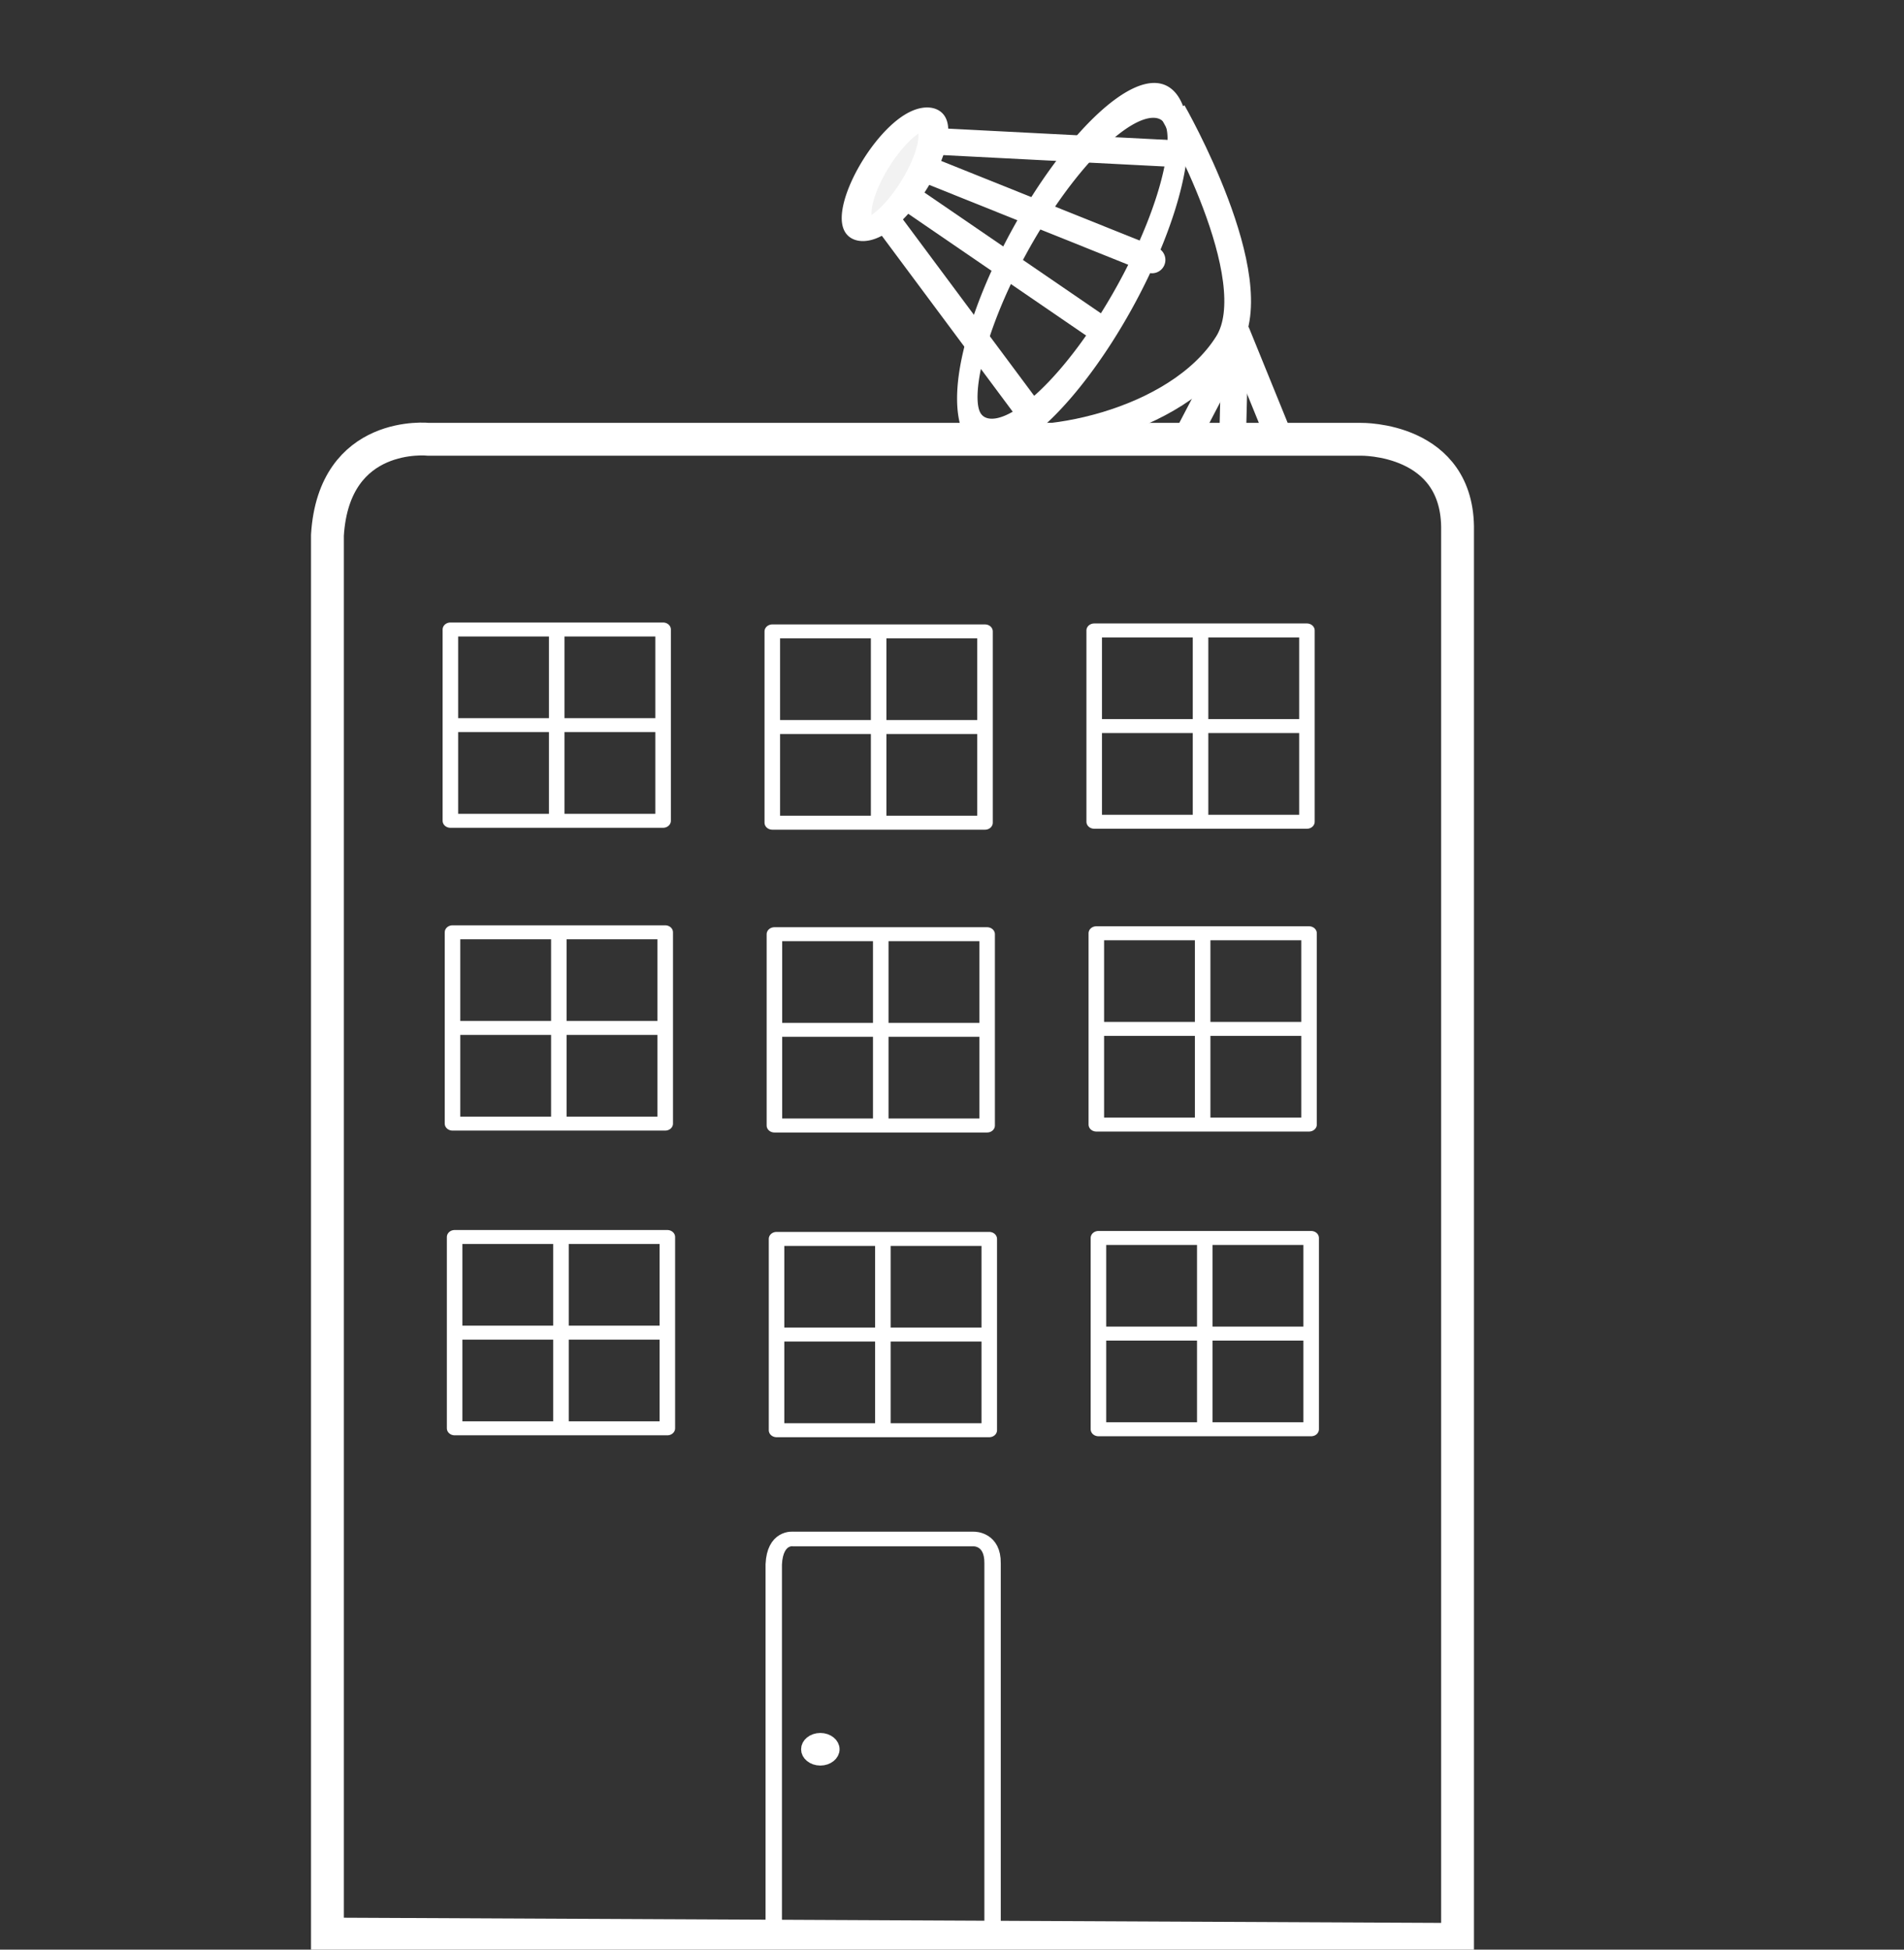 <svg width="210mm" height="215mm" version="1.1" viewBox="0 0 210 215" xmlns="http://www.w3.org/2000/svg">
 <rect x="0" y="0" width="210" height="215" fill="#333333" stroke="none"/>
 <defs>
  <clipPath id="clipPath55">
   <path d="m138.55 141.55v-151.94c0.152-10.071-9.158-9.867-9.158-9.867h-88.39s-8.972-1.105-9.595 10.338v150.9z" style="display:none;fill:none;stroke-width:1.845;stroke:#fff"/>
   <path class="powerclip" d="m75.164-57.858h57.038v55.293h-57.038zm63.388 199.4v-151.94c0.152-10.071-9.158-9.867-9.158-9.867h-88.39s-8.972-1.105-9.595 10.338v150.9z" style="fill:none;stroke-width:1.845;stroke:#fff"/>
  </clipPath>
 </defs>
 <path d="m160.76 213.87v-155.34c0.177-10.296-10.654-10.087-10.654-10.087h-102.83s-10.437-1.13-11.162 10.569v154.27z" style="fill:none;stroke-width:3.621;stroke:#fff"/>
 <g transform="matrix(1.004 0 0 .897 -.373 22.043)" style="stroke-width:1.8">
  <path d="m109.41 213.39v-45.786c0.034-3.035-2.055-2.973-2.055-2.973h-19.83s-2.013-0.333-2.153 3.115v45.47z" style="fill:none;stroke-width:1.8;stroke:#fff"/>
  <ellipse cx="90.489" cy="190.48" rx="1.214" ry="1.104" style="fill:#fff;stroke-linecap:round;stroke-linejoin:round;stroke-width:1.8;stroke:#fff"/>
 </g>
 <g transform="matrix(.952 0 0 .856 2.163 28.869)" style="stroke-width:1.8">
  <g transform="translate(13.578 -3.361)" style="stroke-width:1.8">
   <rect x="111.41" y="129.12" width="24.645" height="24.645" style="fill:none;stroke-linecap:round;stroke-linejoin:round;stroke-width:1.8;stroke:#fff"/>
   <path d="m123.73 129.12v24.645" style="fill:none;stroke-width:1.8;stroke:#fff"/>
   <path d="m136.05 141.44h-24.645" style="fill:none;stroke-width:1.8;stroke:#fff"/>
  </g>
  <g transform="translate(-23.716 -3.238)" style="stroke-width:1.8">
   <rect x="111.41" y="129.12" width="24.645" height="24.645" style="fill:none;stroke-linecap:round;stroke-linejoin:round;stroke-width:1.8;stroke:#fff"/>
   <path d="m123.73 129.12v24.645" style="fill:none;stroke-width:1.8;stroke:#fff"/>
   <path d="m136.05 141.44h-24.645" style="fill:none;stroke-width:1.8;stroke:#fff"/>
  </g>
  <g transform="translate(-61.011 -3.484)" style="stroke-width:1.8">
   <rect x="111.41" y="129.12" width="24.645" height="24.645" style="fill:none;stroke-linecap:round;stroke-linejoin:round;stroke-width:1.8;stroke:#fff"/>
   <path d="m123.73 129.12v24.645" style="fill:none;stroke-width:1.8;stroke:#fff"/>
   <path d="m136.05 141.44h-24.645" style="fill:none;stroke-width:1.8;stroke:#fff"/>
  </g>
 </g>
 <g transform="matrix(.952 0 0 .856 1.929 -4.733)" style="stroke-width:1.8">
  <g transform="translate(13.578 -3.361)" style="stroke-width:1.8">
   <rect x="111.41" y="129.12" width="24.645" height="24.645" style="fill:none;stroke-linecap:round;stroke-linejoin:round;stroke-width:1.8;stroke:#fff"/>
   <path d="m123.73 129.12v24.645" style="fill:none;stroke-width:1.8;stroke:#fff"/>
   <path d="m136.05 141.44h-24.645" style="fill:none;stroke-width:1.8;stroke:#fff"/>
  </g>
  <g transform="translate(-23.716 -3.238)" style="stroke-width:1.8">
   <rect x="111.41" y="129.12" width="24.645" height="24.645" style="fill:none;stroke-linecap:round;stroke-linejoin:round;stroke-width:1.8;stroke:#fff"/>
   <path d="m123.73 129.12v24.645" style="fill:none;stroke-width:1.8;stroke:#fff"/>
   <path d="m136.05 141.44h-24.645" style="fill:none;stroke-width:1.8;stroke:#fff"/>
  </g>
  <g transform="translate(-61.011 -3.484)" style="stroke-width:1.8">
   <rect x="111.41" y="129.12" width="24.645" height="24.645" style="fill:none;stroke-linecap:round;stroke-linejoin:round;stroke-width:1.8;stroke:#fff"/>
   <path d="m123.73 129.12v24.645" style="fill:none;stroke-width:1.8;stroke:#fff"/>
   <path d="m136.05 141.44h-24.645" style="fill:none;stroke-width:1.8;stroke:#fff"/>
  </g>
 </g>
 <g transform="matrix(.952 0 0 .856 1.695 -38.126)" style="stroke-width:1.8">
  <g transform="translate(13.578 -3.361)" style="stroke-width:1.8">
   <rect x="111.41" y="129.12" width="24.645" height="24.645" style="fill:none;stroke-linecap:round;stroke-linejoin:round;stroke-width:1.8;stroke:#fff"/>
   <path d="m123.73 129.12v24.645" style="fill:none;stroke-width:1.8;stroke:#fff"/>
   <path d="m136.05 141.44h-24.645" style="fill:none;stroke-width:1.8;stroke:#fff"/>
  </g>
  <g transform="translate(-23.716 -3.238)" style="stroke-width:1.8">
   <rect x="111.41" y="129.12" width="24.645" height="24.645" style="fill:none;stroke-linecap:round;stroke-linejoin:round;stroke-width:1.8;stroke:#fff"/>
   <path d="m123.73 129.12v24.645" style="fill:none;stroke-width:1.8;stroke:#fff"/>
   <path d="m136.05 141.44h-24.645" style="fill:none;stroke-width:1.8;stroke:#fff"/>
  </g>
  <g transform="translate(-61.011 -3.484)" style="stroke-width:1.8">
   <rect x="111.41" y="129.12" width="24.645" height="24.645" style="fill:none;stroke-linecap:round;stroke-linejoin:round;stroke-width:1.8;stroke:#fff"/>
   <path d="m123.73 129.12v24.645" style="fill:none;stroke-width:1.8;stroke:#fff"/>
   <path d="m136.05 141.44h-24.645" style="fill:none;stroke-width:1.8;stroke:#fff"/>
  </g>
 </g>
 <g transform="matrix(1.161 0 0 1.161 -.24 70.504)" clip-path="url(#clipPath55)" style="stroke-width:2.536">
  <path transform="matrix(.471 .882 -.539 .842 0 0)" d="m83.404-122.31a6.603 17.63 0 0 1-6.603 17.63 6.603 17.63 0 0 1-6.603-17.63 6.603 17.63 0 0 1 6.603-17.63 6.603 17.63 0 0 1 6.603 17.63z" style="fill:none;stroke-linecap:round;stroke-linejoin:round;stroke-width:2.715;stroke:#fff"/>
  <path d="m111.63-50.096s9.077 15.826 5.185 22.001c-4.806 7.624-18.123 10.191-23.702 8.493" style="fill:none;stroke-width:2.536;stroke:#fff"/>
  <path d="m112.26-46.11-24.756-1.272" style="fill:#fff;stroke-linecap:round;stroke-linejoin:round;stroke-width:2.536;stroke:#fff"/>
  <path d="m98.304-21.205-14.473-19.452" style="fill:#fff;stroke-linecap:round;stroke-linejoin:round;stroke-width:2.536;stroke:#fff"/>
  <path d="m109.65-36.039-22.741-9.123" style="fill:#fff;stroke-linecap:round;stroke-linejoin:round;stroke-width:2.536;stroke:#fff"/>
  <path d="m104.84-29.398-18.894-12.931" style="fill:#fff;stroke-linecap:round;stroke-linejoin:round;stroke-width:2.536;stroke:#fff"/>
  <path transform="matrix(.973 .232 -.499 .867 0 0)" d="m56.222-65.413a2.173 5.95 0 0 1-2.173 5.95 2.173 5.95 0 0 1-2.173-5.95 2.173 5.95 0 0 1 2.173-5.95 2.173 5.95 0 0 1 2.173 5.95z" style="fill:#f2f2f2;stroke-linecap:round;stroke-linejoin:round;stroke-width:2.59;stroke:#fff"/>
  <path d="m117.28-27.468-9.062 17.338" style="fill:#f2f2f2;stroke-linecap:round;stroke-linejoin:round;stroke-width:2.536;stroke:#fff"/>
  <path d="m117.53-28.088-0.368 14.711" style="fill:#f2f2f2;stroke-linecap:round;stroke-linejoin:round;stroke-width:2.536;stroke:#fff"/>
  <path d="m117.71-29.056 8.227 20.224" style="fill:#f2f2f2;stroke-linecap:round;stroke-linejoin:round;stroke-width:2.536;stroke:#fff"/>
 </g>
</svg>

